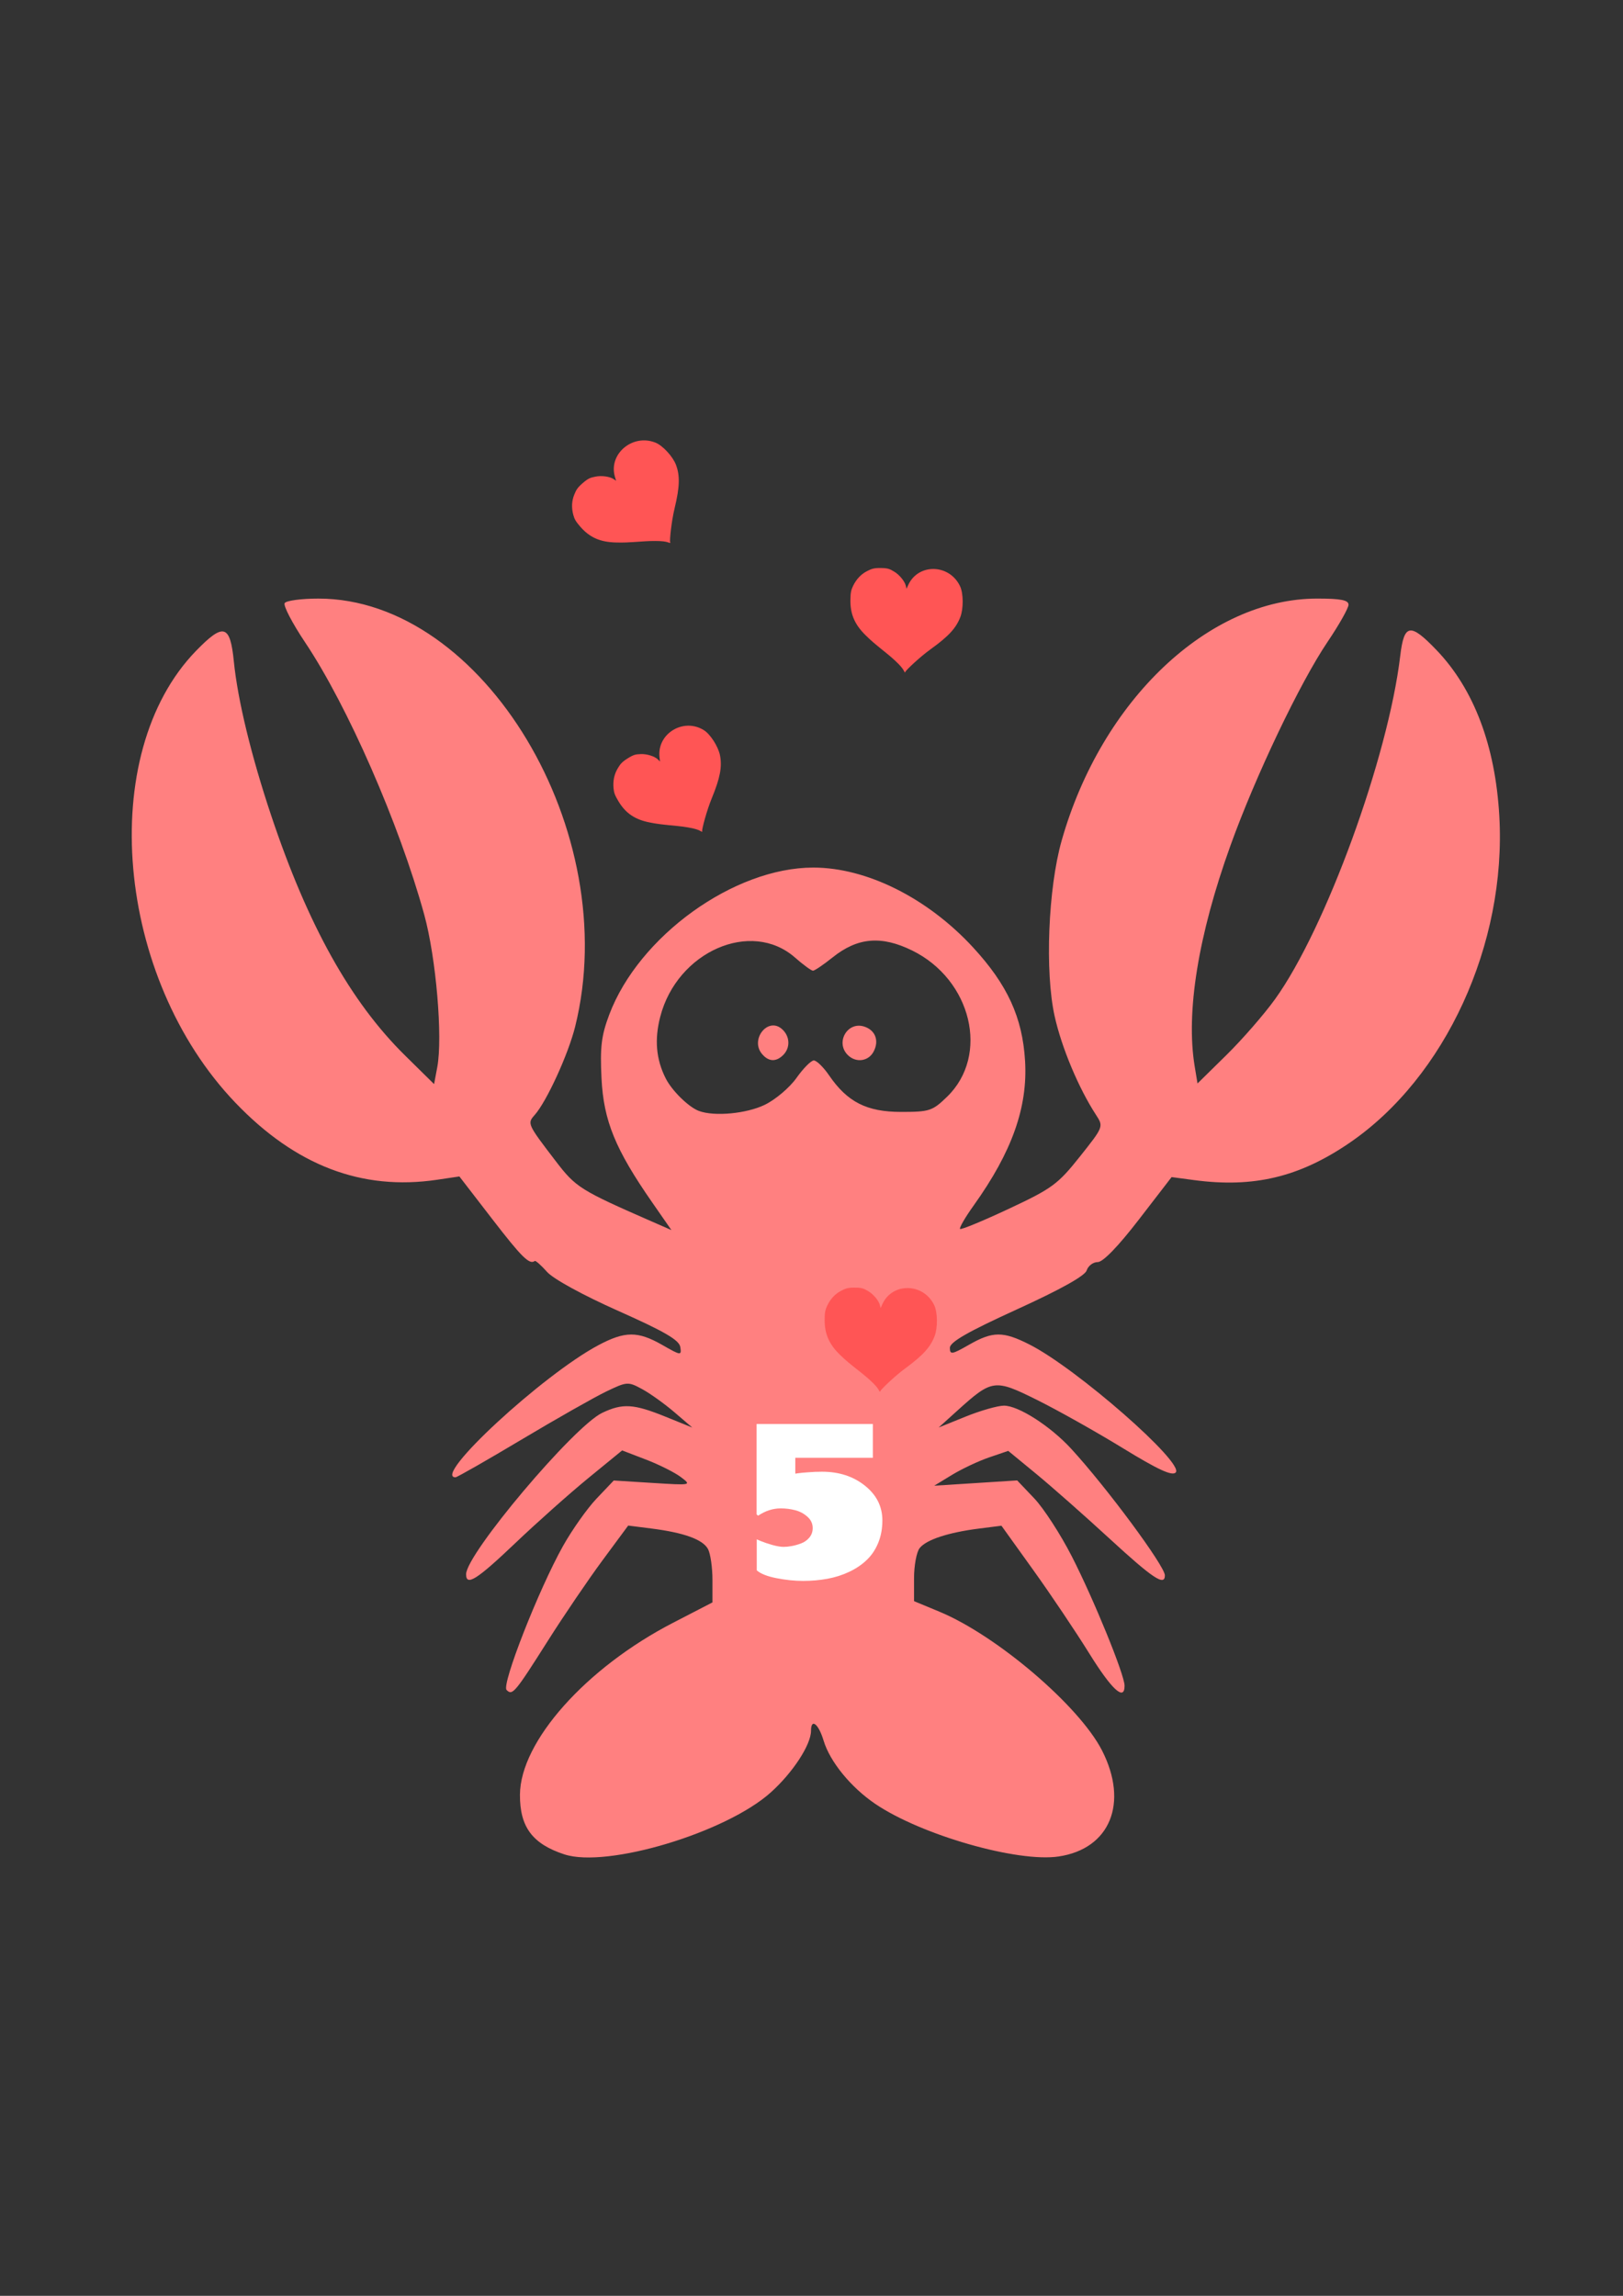<?xml version="1.0" encoding="UTF-8" standalone="no"?>
<!-- Created with Inkscape (http://www.inkscape.org/) -->

<svg
   xmlns:dc="http://purl.org/dc/elements/1.1/"
   xmlns:cc="http://creativecommons.org/ns#"
   xmlns:rdf="http://www.w3.org/1999/02/22-rdf-syntax-ns#"
   xmlns:svg="http://www.w3.org/2000/svg"
   xmlns="http://www.w3.org/2000/svg"
   xmlns:sodipodi="http://sodipodi.sourceforge.net/DTD/sodipodi-0.dtd"
   xmlns:inkscape="http://www.inkscape.org/namespaces/inkscape"
   width="210mm"
   height="297mm"
   viewBox="0 0 744.094 1052.362"
   id="svg2"
   version="1.1"
   inkscape:version="0.91 r13725"
   sodipodi:docname="version.svg">
  <rect x="0" y="0" width="744.094" height="1052.362" fill="#333333" stroke="none"/>
  <defs
     id="defs4" />
  <sodipodi:namedview
     id="base"
     pagecolor="#ffffff"
     bordercolor="#666666"
     borderopacity="1.0"
     inkscape:pageopacity="0.0"
     inkscape:pageshadow="2"
     inkscape:zoom="0.7"
     inkscape:cx="291.14251"
     inkscape:cy="410.14843"
     inkscape:document-units="px"
     inkscape:current-layer="flowRoot4234"
     showgrid="false"
     inkscape:window-width="1920"
     inkscape:window-height="1056"
     inkscape:window-x="0"
     inkscape:window-y="24"
     inkscape:window-maximized="1" />
  <g
     inkscape:label="Calque 1"
     inkscape:groupmode="layer"
     id="layer1">
    <g
       id="g4166"
       inkscape:export-filename="/tmp/ll2"
       inkscape:export-xdpi="130"
       inkscape:export-ydpi="130"
       transform="matrix(2.143,0,0,2.143,2170.273,-656.12)">
      <g
         transform="matrix(1.39,0,0,1.247,925.297,-419.574)"
         style="font-style:normal;font-variant:normal;font-weight:normal;font-stretch:normal;font-size:40px;line-height:125%;font-family:Bevan;-inkscape-font-specification:Bevan;text-align:start;letter-spacing:0px;word-spacing:0px;writing-mode:lr-tb;text-anchor:start;fill:#ffffff;fill-opacity:1;stroke:none;stroke-width:0.917;stroke-linecap:butt;stroke-linejoin:miter;stroke-miterlimit:4;stroke-dasharray:none;stroke-opacity:1"
         id="flowRoot4234">
        <g
           id="g4193"
           transform="translate(8.2701399e-6,21.653)">
          <path
             inkscape:export-ydpi="130"
             inkscape:export-xdpi="130"
             inkscape:connector-curvature="0"
             id="path4171"
             d="m -892.813,675.638 c -6.847,-2.244 -9.547,-5.867 -9.511,-12.766 0.058,-11.362 14.113,-27.134 32.764,-36.767 l 8.445,-4.362 0,-4.812 c 0,-2.647 -0.428,-5.612 -0.951,-6.59 -1.1,-2.055 -5.121,-3.513 -12.143,-4.404 l -4.945,-0.627 -5.511,7.452 c -3.031,4.099 -8.272,11.808 -11.646,17.131 -7.134,11.255 -7.619,11.833 -8.878,10.574 -1.12,-1.12 6.836,-21.406 12.058,-30.742 1.949,-3.484 5.195,-8.072 7.214,-10.194 l 3.671,-3.859 8.356,0.521 c 8.292,0.517 8.338,0.508 6.012,-1.255 -1.29,-0.977 -4.645,-2.659 -7.457,-3.738 l -5.113,-1.962 -7.222,5.901 c -3.972,3.246 -11.004,9.501 -15.628,13.901 -8.25,7.851 -10.553,9.31 -10.553,6.684 0,-4.332 23.045,-31.635 29.145,-34.529 4.373,-2.075 6.715,-1.933 13.524,0.824 l 5.753,2.329 -3.835,-3.282 c -2.109,-1.805 -5.226,-4.034 -6.925,-4.953 -2.999,-1.622 -3.224,-1.607 -7.671,0.528 -2.519,1.21 -10.671,5.832 -18.115,10.272 -7.444,4.44 -13.808,8.072 -14.143,8.072 -5.066,0 18.639,-21.903 30.574,-28.248 5.712,-3.037 8.459,-3.046 13.707,-0.046 3.983,2.277 4.128,2.293 3.835,0.421 -0.231,-1.481 -3.388,-3.317 -13.248,-7.701 -7.568,-3.365 -13.907,-6.831 -15.262,-8.344 -1.275,-1.423 -2.461,-2.48 -2.637,-2.348 -1.135,0.852 -2.774,-0.76 -9.072,-8.919 l -7.069,-9.158 -4.794,0.71 c -16.093,2.382 -30.269,-3.033 -43.155,-16.484 -25.671,-26.796 -29.839,-74.607 -8.426,-96.637 5.881,-6.051 7.305,-5.654 8.095,2.253 0.823,8.237 3.717,20.177 7.978,32.913 7.865,23.509 17.002,39.882 28.656,51.357 l 6.232,6.135 0.68,-3.622 c 1.2,-6.396 -0.257,-23.424 -2.791,-32.62 -5.348,-19.405 -16.403,-44.652 -25.504,-58.24 -2.734,-4.082 -4.701,-7.857 -4.372,-8.39 0.329,-0.533 3.574,-0.969 7.211,-0.969 35.354,0 65.339,49.953 54.966,91.571 -1.472,5.907 -6.104,16.008 -8.652,18.868 -1.63,1.83 -1.577,1.945 4.473,9.842 4.349,5.677 5.223,6.225 20.795,13.034 l 3.995,1.747 -4.119,-5.925 c -7.91,-11.377 -10.395,-17.46 -10.844,-26.54 -0.33,-6.677 -0.03,-9.138 1.657,-13.612 6.328,-16.785 26.695,-31.454 43.67,-31.454 11.424,0 24.441,6.492 34.19,17.053 7.385,8 10.595,14.993 11.151,24.292 0.593,9.919 -2.799,19.465 -10.984,30.903 -1.829,2.557 -3.149,4.826 -2.932,5.042 0.217,0.217 4.923,-1.726 10.458,-4.318 9.246,-4.329 10.48,-5.234 15.175,-11.135 5.094,-6.402 5.106,-6.431 3.458,-8.961 -3.712,-5.699 -7.348,-14.369 -8.842,-21.081 -2.109,-9.479 -1.396,-27.352 1.497,-37.549 8.529,-30.059 31.481,-51.778 54.719,-51.778 5.021,0 6.692,0.327 6.692,1.311 0,0.721 -2.008,4.281 -4.463,7.911 -5.93,8.768 -15.433,28.679 -20.812,43.605 -6.903,19.155 -9.573,35.614 -7.657,47.209 l 0.607,3.671 6.177,-6.068 c 3.397,-3.338 8.085,-8.717 10.417,-11.954 10.826,-15.026 24.231,-51.764 26.805,-73.46 0.816,-6.876 2.139,-7.079 7.778,-1.193 7.994,8.343 12.569,20.429 13.427,35.472 1.562,27.379 -11.541,55.916 -32.114,69.942 -10.703,7.297 -20.486,9.63 -33.244,7.927 l -4.794,-0.64 -7.011,9.089 c -4.43,5.742 -7.671,9.089 -8.805,9.089 -0.987,0 -2.048,0.801 -2.359,1.78 -0.369,1.163 -5.544,4.05 -14.927,8.329 -10.567,4.819 -14.362,6.994 -14.362,8.233 0,1.503 0.435,1.434 4.075,-0.647 5.115,-2.924 7.309,-2.933 12.991,-0.054 10.055,5.095 33.207,25.351 31.277,27.364 -0.763,0.796 -3.766,-0.588 -11.336,-5.223 -5.664,-3.468 -13.912,-8.097 -18.329,-10.288 -9.141,-4.534 -9.603,-4.471 -17.146,2.339 l -3.929,3.547 5.753,-2.325 c 3.164,-1.279 6.855,-2.336 8.202,-2.348 3.081,-0.029 9.926,4.348 14.397,9.204 7.545,8.195 20.07,25.102 20.07,27.091 0,2.376 -2.553,0.683 -11.849,-7.86 -5.349,-4.915 -12.415,-11.148 -15.703,-13.85 l -5.979,-4.913 -4.089,1.395 c -2.249,0.767 -5.815,2.443 -7.925,3.725 l -3.835,2.33 8.882,-0.565 8.882,-0.565 3.656,3.843 c 2.011,2.114 5.621,7.679 8.022,12.368 4.716,9.208 11.309,25.354 11.309,27.696 0,3.373 -2.732,0.867 -7.595,-6.964 -2.859,-4.604 -8.25,-12.62 -11.979,-17.813 l -6.781,-9.441 -4.801,0.608 c -6.598,0.836 -11.285,2.378 -12.712,4.181 -0.659,0.834 -1.199,3.727 -1.199,6.43 l 0,4.914 5.423,2.248 c 12.29,5.094 29.961,20.166 34.828,29.706 5.722,11.217 1.716,21.004 -9.274,22.652 -8.823,1.323 -29.462,-4.591 -39.293,-11.258 -5.21,-3.533 -9.683,-9.007 -11.04,-13.51 -1.088,-3.612 -2.698,-4.876 -2.698,-2.119 0,2.991 -3.872,8.926 -8.59,13.168 -9.591,8.623 -35.057,16.269 -44.203,13.272 z m 42.901,-160.323 c 2.275,-1.101 5.324,-3.681 6.775,-5.733 1.451,-2.051 3.122,-3.739 3.713,-3.75 0.591,-0.011 2.063,1.421 3.27,3.182 3.917,5.716 8.074,7.824 15.428,7.824 6.074,0 6.703,-0.208 9.833,-3.241 9.142,-8.86 5.263,-25.051 -7.497,-31.294 -6.6,-3.229 -11.672,-2.783 -17.018,1.497 -1.947,1.558 -3.831,2.834 -4.188,2.834 -0.357,0 -2.09,-1.265 -3.851,-2.812 -9.379,-8.235 -25.229,-1.284 -28.844,12.648 -1.266,4.882 -0.895,9.114 1.155,13.176 1.348,2.67 4.943,6.188 7.146,6.994 3.329,1.217 10.155,0.574 14.079,-1.326 z m -0.617,-10.896 c -2.539,-3.059 1.207,-7.867 4.196,-5.386 1.804,1.497 1.969,4.027 0.368,5.628 -1.537,1.537 -3.159,1.451 -4.564,-0.242 z m 18.372,0.242 c -2.688,-2.688 -0.073,-7.22 3.509,-6.083 2.417,0.767 3.268,3.044 2.015,5.386 -1.116,2.085 -3.798,2.423 -5.524,0.698 z"
             style="fill:#ff8080"
             transform="matrix(0.719,0,0,0.802,-665.464,336.561)" />
          <g
             inkscape:export-ydpi="130"
             inkscape:export-xdpi="130"
             style="fill:#ff5555;fill-opacity:1"
             transform="matrix(0.027,5.5895975e-4,-5.0115135e-4,0.031,-1263.347,657.434)"
             id="g4173"
             inkscape:transform-center-y="-12.771982"
             inkscape:transform-center-x="-9.0121547">
            <path
               inkscape:connector-curvature="0"
               d="M 297.297,550.868 C 283.522,535.432 249.127,505.339 220.863,483.994 137.119,420.752 125.721,411.6 91.719,380.291 29.035,322.571 2.414,264.581 2.505,185.951 2.549,147.567 5.166,132.779 15.915,110.154 34.151,71.768 61.015,43.245 95.36,25.799 119.685,13.444 131.683,7.954 172.304,7.73 c 42.493,-0.235 51.439,4.72 76.435,18.452 30.425,16.714 61.74,52.436 68.213,77.811 l 3.998,15.672 9.86,-21.585 c 55.716,-121.973 233.598,-120.148 295.502,3.032 19.638,39.076 21.794,122.513 4.38,169.513 -22.715,61.309 -65.38,108.051 -164.006,179.677 -64.681,46.974 -137.885,118.046 -142.981,128.028 -5.915,11.588 -0.282,1.816 -26.408,-27.461 z"
               id="path4175"
               style="fill:#ff5555;fill-opacity:1" />
            <g
               style="fill:#ff5555;fill-opacity:1"
               transform="translate(129.286,-64.286)"
               id="g4177" />
          </g>
          <g
             inkscape:export-ydpi="130"
             inkscape:export-xdpi="130"
             style="fill:#ff5555;fill-opacity:1"
             id="g4179"
             transform="matrix(0.023,-0.016,0.014,0.026,-1301.735,692.986)">
            <path
               style="fill:#ff5555;fill-opacity:1"
               id="path4181"
               d="M 297.297,550.868 C 283.522,535.432 249.127,505.339 220.863,483.994 137.119,420.752 125.721,411.6 91.719,380.291 29.035,322.571 2.414,264.581 2.505,185.951 2.549,147.567 5.166,132.779 15.915,110.154 34.151,71.768 61.015,43.245 95.36,25.799 119.685,13.444 131.683,7.954 172.304,7.73 c 42.493,-0.235 51.439,4.72 76.435,18.452 30.425,16.714 61.74,52.436 68.213,77.811 l 3.998,15.672 9.86,-21.585 c 55.716,-121.973 233.598,-120.148 295.502,3.032 19.638,39.076 21.794,122.513 4.38,169.513 -22.715,61.309 -65.38,108.051 -164.006,179.677 -64.681,46.974 -137.885,118.046 -142.981,128.028 -5.915,11.588 -0.282,1.816 -26.408,-27.461 z"
               inkscape:connector-curvature="0" />
            <g
               style="fill:#ff5555;fill-opacity:1"
               id="g4183"
               transform="translate(129.286,-64.286)" />
          </g>
          <g
             inkscape:transform-center-x="4.5897619"
             inkscape:transform-center-y="-18.235587"
             id="g4185"
             transform="matrix(0.021,-0.02,0.018,0.023,-1308.332,646.473)"
             style="fill:#ff5555;fill-opacity:1"
             inkscape:export-xdpi="130"
             inkscape:export-ydpi="130">
            <path
               style="fill:#ff5555;fill-opacity:1"
               id="path4187"
               d="M 297.297,550.868 C 283.522,535.432 249.127,505.339 220.863,483.994 137.119,420.752 125.721,411.6 91.719,380.291 29.035,322.571 2.414,264.581 2.505,185.951 2.549,147.567 5.166,132.779 15.915,110.154 34.151,71.768 61.015,43.245 95.36,25.799 119.685,13.444 131.683,7.954 172.304,7.73 c 42.493,-0.235 51.439,4.72 76.435,18.452 30.425,16.714 61.74,52.436 68.213,77.811 l 3.998,15.672 9.86,-21.585 c 55.716,-121.973 233.598,-120.148 295.502,3.032 19.638,39.076 21.794,122.513 4.38,169.513 -22.715,61.309 -65.38,108.051 -164.006,179.677 -64.681,46.974 -137.885,118.046 -142.981,128.028 -5.915,11.588 -0.282,1.816 -26.408,-27.461 z"
               inkscape:connector-curvature="0" />
            <g
               id="g4189"
               transform="translate(129.286,-64.286)"
               style="fill:#ff5555;fill-opacity:1" />
          </g>
          <g
             transform="matrix(0.027,2.5160614e-4,-2.2558468e-4,0.031,-1267.365,780.92)"
             id="g4191"
             style="fill:#ff5555;fill-opacity:1"
             inkscape:export-xdpi="130"
             inkscape:export-ydpi="130">
            <path
               inkscape:connector-curvature="0"
               d="M 297.297,550.868 C 283.522,535.432 249.127,505.339 220.863,483.994 137.119,420.752 125.721,411.6 91.719,380.291 29.035,322.571 2.414,264.581 2.505,185.951 2.549,147.567 5.166,132.779 15.915,110.154 34.151,71.768 61.015,43.245 95.36,25.799 119.685,13.444 131.683,7.954 172.304,7.73 c 42.493,-0.235 51.439,4.72 76.435,18.452 30.425,16.714 61.74,52.436 68.213,77.811 l 3.998,15.672 9.86,-21.585 c 55.716,-121.973 233.598,-120.148 295.502,3.032 19.638,39.076 21.794,122.513 4.38,169.513 -22.715,61.309 -65.38,108.051 -164.006,179.677 -64.681,46.974 -137.885,118.046 -142.981,128.028 -5.915,11.588 -0.282,1.816 -26.408,-27.461 z"
               id="path4193"
               style="fill:#ff5555;fill-opacity:1" />
            <g
               transform="translate(129.286,-64.286)"
               id="g4195"
               style="fill:#ff5555;fill-opacity:1" />
          </g>
          <path
             id="path4178"
             d="m -1277.793,829.696 q 0.898,0.879 3.047,1.348 2.148,0.469 4.082,0.469 1.992,0 3.77,-0.371 1.797,-0.371 3.34,-1.191 1.562,-0.82 2.676,-2.012 1.133,-1.191 1.777,-2.93 0.645,-1.738 0.645,-3.867 0,-3.594 -2.695,-5.977 -2.676,-2.383 -6.582,-2.383 -1.094,0 -2.129,0.098 -1.016,0.078 -1.504,0.156 l -0.488,0.078 0,-2.715 11.934,0 0,-5.801 -17.891,0 0,15.508 0.234,0.215 q 1.68,-1.25 3.477,-1.25 1.152,0 2.227,0.312 1.074,0.312 1.875,1.113 0.82,0.801 0.82,1.953 0,0.938 -0.508,1.621 -0.508,0.684 -1.289,1.016 -0.762,0.312 -1.445,0.449 -0.664,0.137 -1.23,0.137 -0.664,0 -1.699,-0.312 -1.035,-0.332 -1.738,-0.645 l -0.703,-0.332 0,5.312 z"
             inkscape:connector-curvature="0" />
        </g>
      </g>
    </g>
  </g>
</svg>
